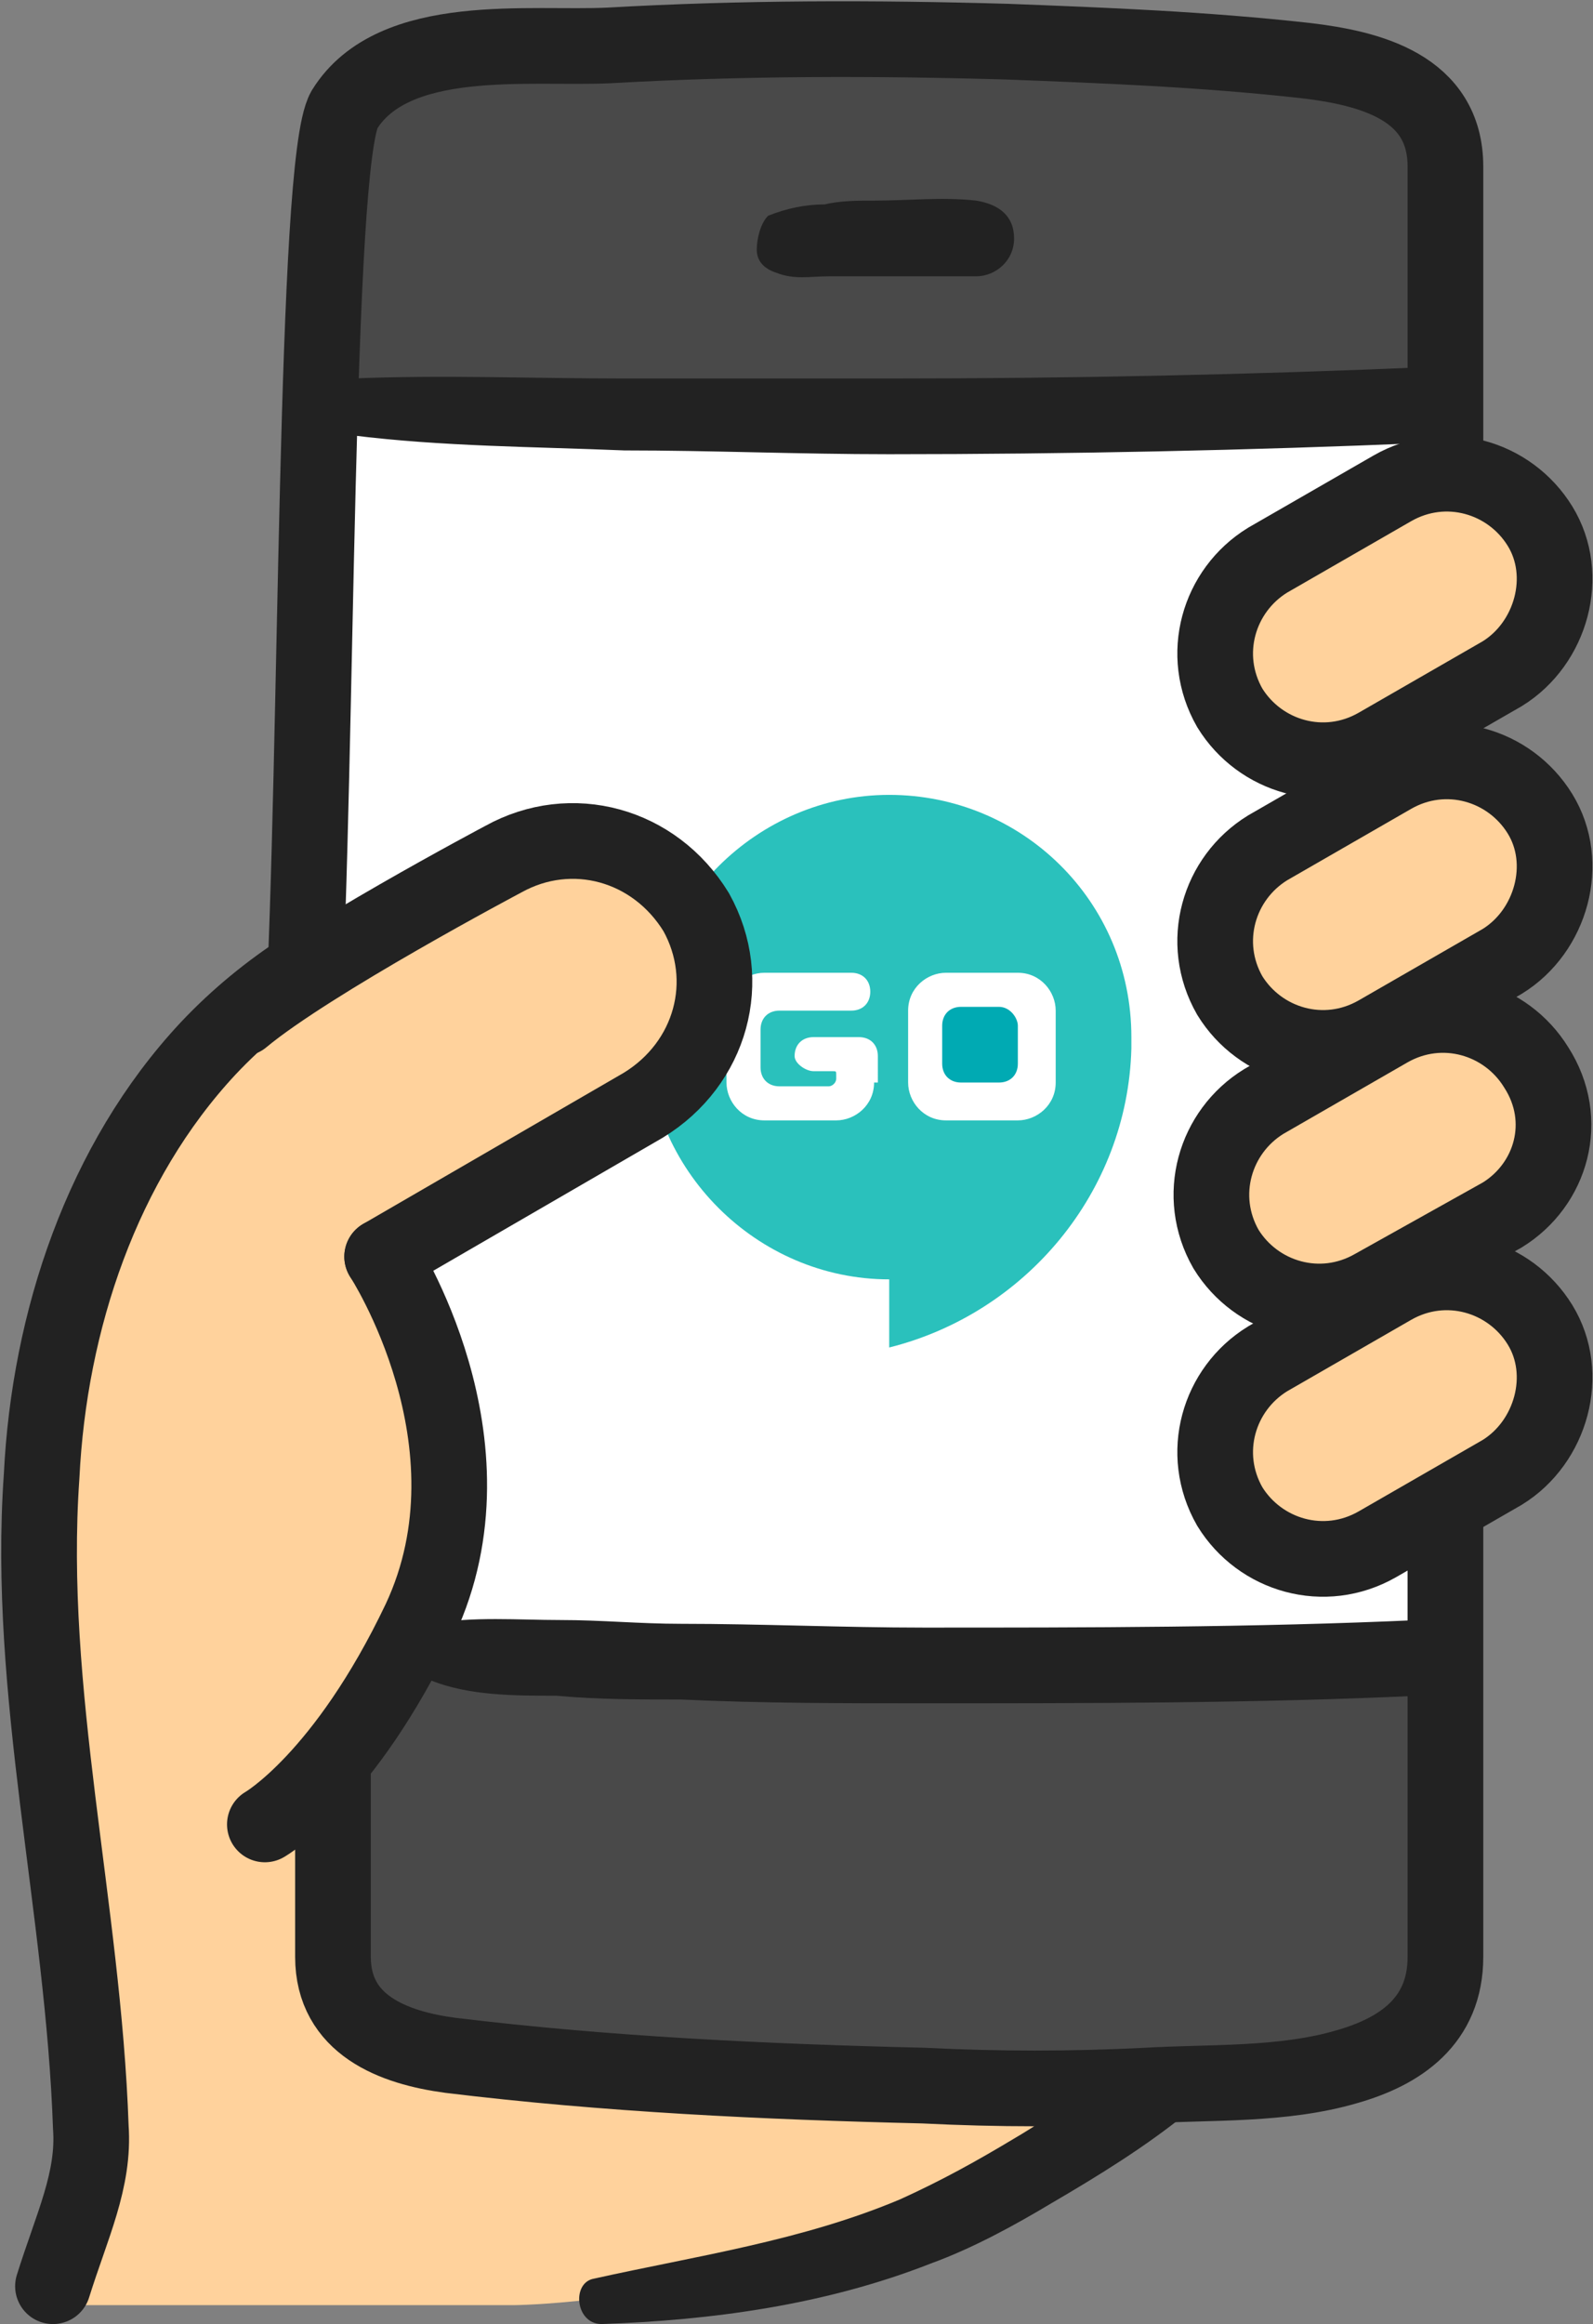 <?xml version="1.0" encoding="utf-8"?>
<!-- Generator: Adobe Illustrator 24.0.0, SVG Export Plug-In . SVG Version: 6.00 Build 0)  -->
<svg version="1.1" xmlns="http://www.w3.org/2000/svg" xmlns:xlink="http://www.w3.org/1999/xlink" x="0px" y="0px" width="42.1px"
	 height="61.4px" viewBox="0 0 42.1 61.4" style="enable-background:new 0 0 42.1 61.4;" xml:space="preserve">
<rect x="0" y="0" width="42.1" height="61.4" fill="#808080" stroke="none"/>
<style type="text/css">
	.st0{fill:#FFD29C;}
	.st1{fill:#FFD29C;stroke:#222222;stroke-width:2;stroke-linecap:round;stroke-linejoin:round;stroke-miterlimit:10;}
	.st2{clip-path:url(#XMLID_3_);fill:#FFFFFF;}
	.st3{fill:#2AC1BC;}
	.st4{fill:#00AAB3;}
	.st5{fill:#FFD29C;stroke:#222222;stroke-width:2;stroke-miterlimit:10;}
	.st6{fill:#222222;}
</style>
<g id="레이어_2">
</g>
<g id="레이어_1">
	<path class="st0" d="M1.6,57.4v3.5h12c0,0,12.6-0.1,18.2-8.9S14.3,34.8,14.3,34.8l-9,2"/>
	<path class="st1" d="M14.2,60.3"/>
	<path class="st1" d="M32.2,51.9"/>
	<path class="st1" d="M12.8,23.6c0,0-4.1,0.7-7.3,4.1c-2.8,3-4.2,7.2-4.4,11.3c-0.4,5.7,1.1,11.4,1.3,17.2c0.1,1.4-0.5,2.6-1,4.2"/>
	<g>
		<defs>
			<path id="XMLID_1_" d="M35.6,54.6c-1.7,0.5-3.6,0.4-5.3,0.5c-2,0.1-3.9,0.1-5.9,0c-4.2-0.1-8.4-0.3-12.5-0.8
				c-1.5-0.2-3.1-0.8-3.1-2.6c0-4.4,0-8.8,0-13.1c0-2,0-3.9,0-5.9c0-1.8-0.9-3.6-0.8-5.5C8.4,19.9,8.3,4.3,9.1,2.9
				c1.3-2.1,4.9-1.6,7-1.7c3.5-0.2,7-0.2,10.5-0.1c2.6,0.1,5.2,0.2,7.9,0.5c1.7,0.2,3.7,0.7,3.7,2.8c0,0.1,0,47.3,0,47.3
				C38.2,53.4,37,54.2,35.6,54.6z"/>
		</defs>
		<use xlink:href="#XMLID_1_"  style="overflow:visible;fill:#494949;"/>
		<clipPath id="XMLID_3_">
			<use xlink:href="#XMLID_1_"  style="overflow:visible;"/>
		</clipPath>
		<rect x="6.9" y="10.6" class="st2" width="33.5" height="33.5"/>
		
			<use xlink:href="#XMLID_1_"  style="overflow:visible;fill:none;stroke:#222222;stroke-width:2;stroke-linecap:round;stroke-linejoin:round;stroke-miterlimit:10;"/>
	</g>
	<g>
		<path class="st3" d="M29.9,27.4C29.9,27.3,29.9,27.3,29.9,27.4c0-3.6-2.9-6.4-6.4-6.4c-3.5,0-6.4,2.9-6.4,6.4h0c0,0,0,0,0,0
			c0,0,0,0,0,0h0c0,3.5,2.9,6.4,6.4,6.4l0,0c0,0,0,0,0,0h0v0v1.8c3.6-0.9,6.3-4.1,6.4-7.9c0,0,0,0,0,0c0,0,0-0.1,0-0.1
			c0,0,0,0.1,0,0.1c0,0,0-0.1,0-0.1c0,0,0,0,0,0c0,0,0,0,0,0C29.9,27.5,29.9,27.4,29.9,27.4C29.9,27.4,29.9,27.4,29.9,27.4z
			 M23.1,28.6c0,0.6-0.5,1-1,1h-1.9c-0.6,0-1-0.5-1-1v-1.9c0-0.6,0.5-1,1-1h1.8h0.5c0.3,0,0.5,0.2,0.5,0.5c0,0.3-0.2,0.5-0.5,0.5H22
			h-1.4c-0.3,0-0.5,0.2-0.5,0.5l0,1c0,0.3,0.2,0.5,0.5,0.5h1.3c0.1,0,0.2-0.1,0.2-0.2l0-0.1c0-0.1,0-0.1-0.1-0.1h-0.5
			c-0.2,0-0.5-0.2-0.5-0.4c0-0.3,0.2-0.5,0.5-0.5h1.2c0.3,0,0.5,0.2,0.5,0.5V28.6z M27.9,28.6c0,0.6-0.5,1-1,1h-1.9
			c-0.6,0-1-0.5-1-1v-1.9c0-0.6,0.5-1,1-1h1.9c0.6,0,1,0.5,1,1V28.6z"/>
		<path class="st4" d="M26.4,26.6h-1c-0.3,0-0.5,0.2-0.5,0.5l0,1c0,0.3,0.2,0.5,0.5,0.5h1c0.3,0,0.5-0.2,0.5-0.5l0-1
			C26.9,26.9,26.7,26.6,26.4,26.6z"/>
	</g>
	<path class="st5" d="M39.7,17.8l-3.3,1.9c-1.4,0.8-3.1,0.3-3.9-1l0,0c-0.8-1.4-0.3-3.1,1-3.9l3.3-1.9c1.4-0.8,3.1-0.3,3.9,1l0,0
		C41.5,15.2,41,17,39.7,17.8z"/>
	<path class="st0" d="M6.4,28.4c0,0,4.8-5.8,9.3-5.8s3,4.7,1.4,5.5c-1.6,0.9-7.3,5-7.3,5s4.7,5.8-1.4,13.7S4.5,51,4.5,51l0.4-19.9"
		/>
	<path class="st1" d="M6.4,26.9c1.8-1.5,6.9-4.2,6.9-4.2c1.8-1,4-0.4,5.1,1.4l0,0c1,1.8,0.4,4-1.4,5.1l-6.9,4"/>
	<path class="st5" d="M39.7,25.4l-3.3,1.9c-1.4,0.8-3.1,0.3-3.9-1l0,0c-0.8-1.4-0.3-3.1,1-3.9l3.3-1.9c1.4-0.8,3.1-0.3,3.9,1l0,0
		C41.5,22.8,41,24.6,39.7,25.4z"/>
	<path class="st5" d="M39.7,32.1L36.3,34c-1.4,0.8-3.1,0.3-3.9-1l0,0c-0.8-1.4-0.3-3.1,1-3.9l3.3-1.9c1.4-0.8,3.1-0.3,3.9,1l0,0
		C41.5,29.6,41,31.3,39.7,32.1z"/>
	<path class="st5" d="M39.7,38.9l-3.3,1.9c-1.4,0.8-3.1,0.3-3.9-1l0,0c-0.8-1.4-0.3-3.1,1-3.9l3.3-1.9c1.4-0.8,3.1-0.3,3.9,1l0,0
		C41.5,36.3,41,38.1,39.7,38.9z"/>
	<path class="st1" d="M10.1,33.2c0,0,3.2,4.9,1,9.6c-2,4.2-4.1,5.4-4.1,5.4"/>
	<g>
		<g>
			<path class="st6" d="M20.5,7.2c0.5,0.2,0.9,0.1,1.4,0.1c0.4,0,0.9,0,1.3,0c0.9,0,1.7,0,2.6,0c0.5,0,1-0.4,1-1c0-0.6-0.4-0.9-1-1
				c-0.9-0.1-1.8,0-2.7,0c-0.4,0-0.9,0-1.3,0.1c-0.5,0-1,0.1-1.5,0.3C20.1,5.9,20,6.3,20,6.6C20,6.9,20.2,7.1,20.5,7.2L20.5,7.2z"/>
		</g>
	</g>
	<g>
		<g>
			<path class="st6" d="M9.3,11.5c2.4,0.3,4.8,0.3,7.2,0.4c2.3,0,4.6,0.1,7,0.1c4.7,0,9.5-0.1,14.2-0.3c1.3,0,1.3-2,0-2
				C33,9.9,28.3,10,23.5,10c-2.3,0-4.6,0-7,0c-2.4,0-4.8-0.1-7.2,0C8.3,10,8.3,11.4,9.3,11.5L9.3,11.5z"/>
		</g>
	</g>
	<g>
		<g>
			<path class="st6" d="M11.4,44.4c1,0.4,2.2,0.4,3.3,0.4c1.1,0.1,2.2,0.1,3.3,0.1c2.1,0.1,4.3,0.1,6.4,0.1c4.4,0,8.8,0,13.1-0.2
				c1.3,0,1.3-2,0-2c-4.4,0.2-8.8,0.2-13.1,0.2c-2.1,0-4.3-0.1-6.4-0.1c-1.1,0-2.1-0.1-3.2-0.1c-1.1,0-2.3-0.1-3.4,0.1
				C10.6,43.2,10.7,44.2,11.4,44.4L11.4,44.4z"/>
		</g>
	</g>
	<g>
		<g>
			<path class="st6" d="M15.9,61.4c2.9-0.1,5.9-0.5,8.7-1.6c1.1-0.4,2.2-1,3.2-1.6c1.2-0.7,2.5-1.5,3.6-2.4c0.8-0.7-0.2-1.9-1.1-1.5
				c-1.2,0.6-2.3,1.5-3.5,2.2c-1,0.6-1.9,1.1-3,1.6c-2.6,1.1-5.4,1.5-8.1,2.1C15.1,60.3,15.2,61.4,15.9,61.4L15.9,61.4z"/>
		</g>
	</g>
</g>
</svg>
